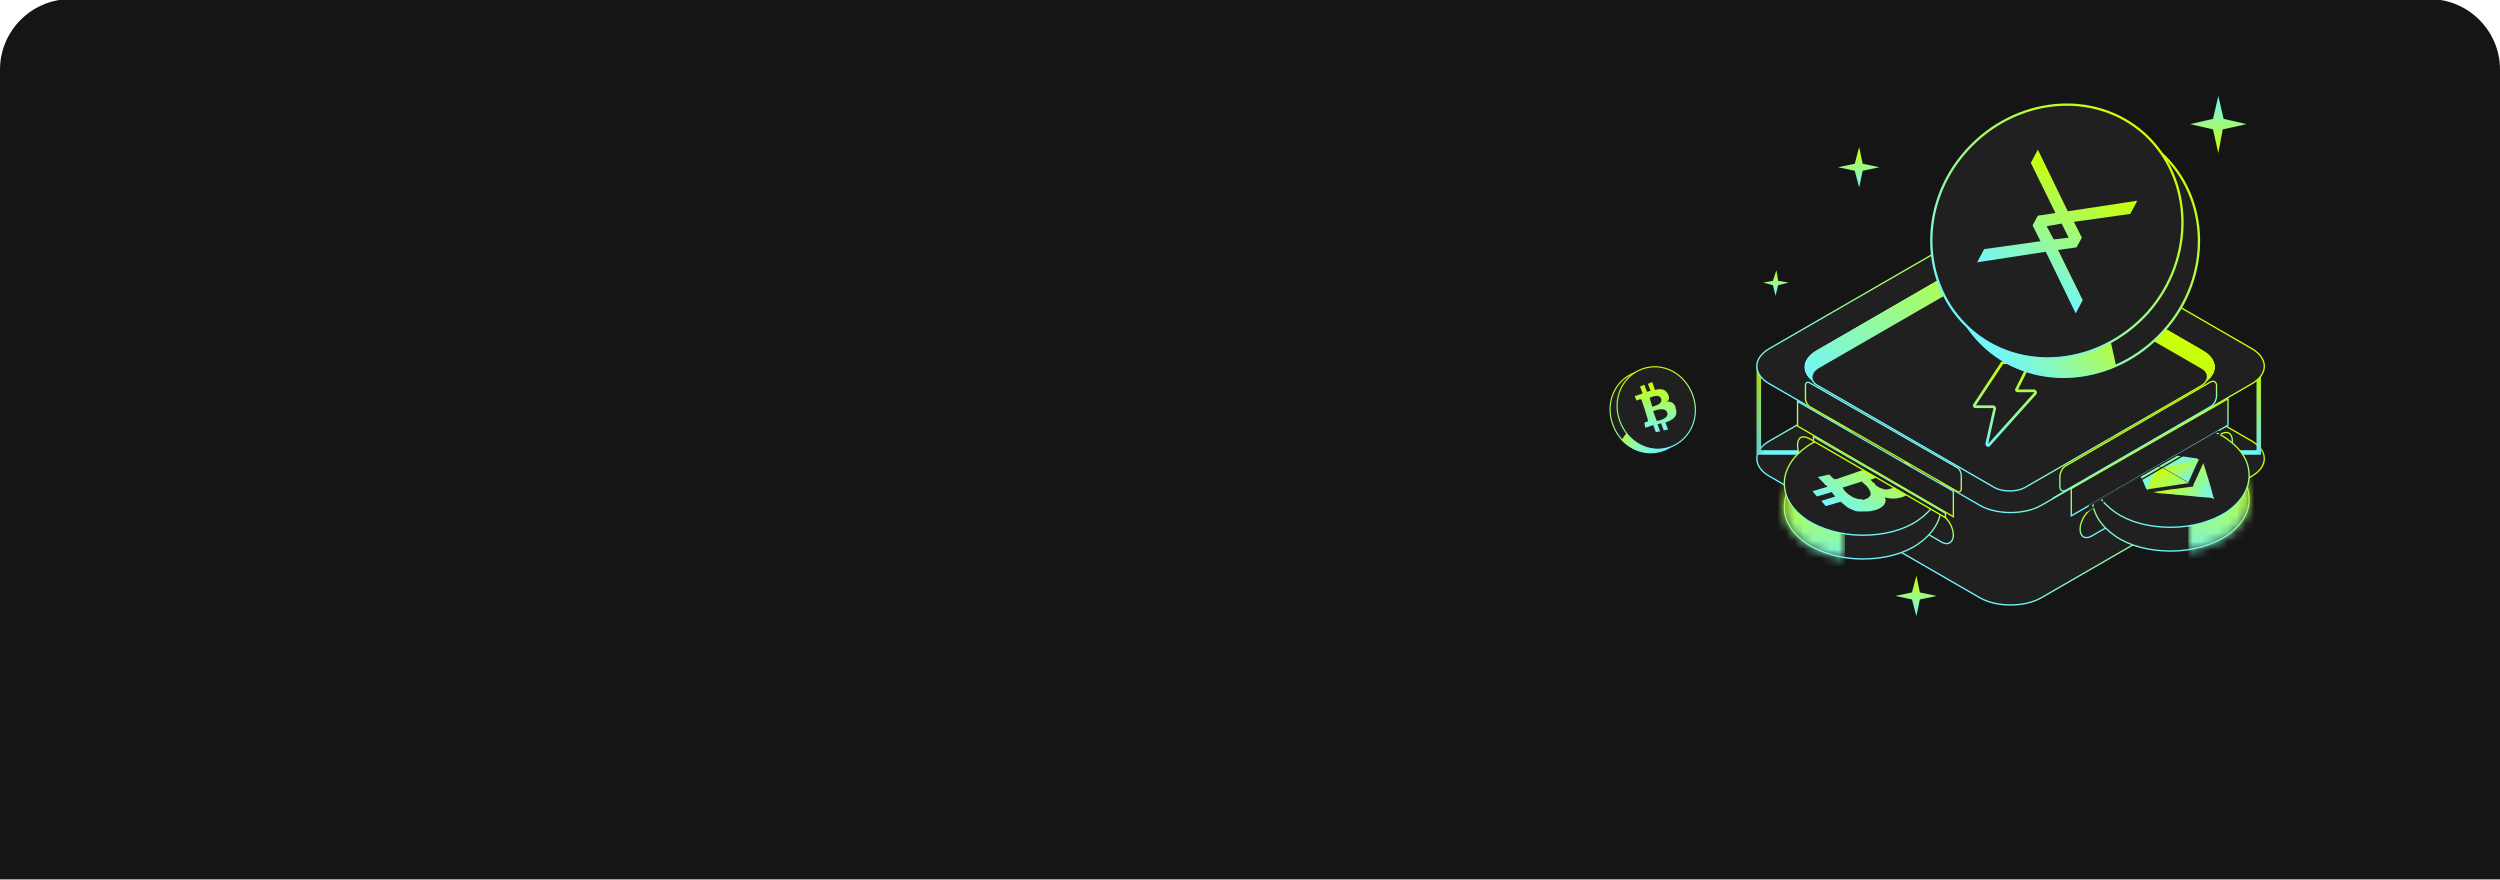 <?xml version="1.0" encoding="utf-8"?>
<!-- Generator: Adobe Illustrator 26.4.1, SVG Export Plug-In . SVG Version: 6.00 Build 0)  -->
<svg version="1.1" id="图层_1" xmlns="http://www.w3.org/2000/svg" xmlns:xlink="http://www.w3.org/1999/xlink" x="0px" y="0px"
	 viewBox="0 0 284 100" style="enable-background:new 0 0 284 100;" xml:space="preserve">
<style type="text/css">
	.st0{clip-path:url(#SVGID_00000068662720050558304730000011724505980482044333_);}
	.st1{fill:#151515;}
	.st2{opacity:0.8;}
	.st3{opacity:0.8;fill:#151515;}
	.st4{opacity:0.5;}
	.st5{opacity:0.5;fill:#151515;}
	.st6{fill:url(#SVGID_00000121281083254317721930000002414314412594962818_);}
	.st7{fill:url(#SVGID_00000143604070119438811140000016390206736082030991_);}
	.st8{fill:url(#SVGID_00000091703454589092018480000012862938467922128783_);}
	.st9{fill:url(#SVGID_00000088107391133259244520000013225399304527938204_);}
	.st10{fill:#202020;stroke:url(#SVGID_00000085226148016984709510000010184844044522286005_);stroke-width:0.154;}
	.st11{fill:none;stroke:url(#SVGID_00000158728668887921688800000014592054286148778143_);stroke-width:0.514;}
	.st12{fill:#FFFFFF;filter:url(#Adobe_OpacityMaskFilter);}
	.st13{mask:url(#path-89-inside-1_5979_39797_00000003093650298163000960000011145293376236792999_);fill:#202020;}
	.st14{fill:#FFFFFF;filter:url(#Adobe_OpacityMaskFilter_00000017481099356029761830000011972087030753840801_);}
	.st15{mask:url(#path-91-inside-2_5979_39797_00000001640081133517059600000003334045959363342527_);fill:#202020;}
	.st16{fill:#202020;stroke:url(#SVGID_00000165205705971476436880000001031133741449158822_);stroke-width:0.154;}
	.st17{fill:url(#SVGID_00000049911686688581414940000017916080349288735663_);}
	.st18{fill:none;stroke:#202020;stroke-width:0.154;}
	.st19{fill:#202020;stroke:url(#SVGID_00000035502551887977706910000012571431490212424582_);stroke-width:0.154;}
	.st20{fill:none;stroke:#202020;stroke-width:6.884150e-02;}
	.st21{fill:#FFFFFF;filter:url(#Adobe_OpacityMaskFilter_00000066485911601340528150000011890005472898753679_);}
	.st22{mask:url(#path-97-inside-3_5979_39797_00000131363913251616353360000009970454028730522537_);fill:#202020;}
	.st23{fill:#FFFFFF;filter:url(#Adobe_OpacityMaskFilter_00000015356039567487718590000012749247454450151824_);}
	.st24{mask:url(#path-99-inside-4_5979_39797_00000105408719409970821440000013530504467620004530_);fill:#202020;}
	.st25{fill:#202020;stroke:url(#SVGID_00000137133946439337802320000009223976440846493370_);stroke-width:0.309;}
	.st26{fill:none;stroke:#202020;stroke-width:0.514;}
	.st27{fill:#202020;stroke:url(#SVGID_00000149353457615666509480000005954780458909446803_);stroke-width:0.154;}
	.st28{fill:#202020;stroke:url(#SVGID_00000093892671719646895350000016763025956624154296_);stroke-width:0.154;}
	.st29{fill:#202020;stroke:url(#SVGID_00000039844347118251093780000007236067421072061111_);stroke-width:0.263;}
	.st30{fill-rule:evenodd;clip-rule:evenodd;fill:url(#SVGID_00000009584094835951385810000015670642950020400566_);}
	.st31{fill:#202020;stroke:url(#SVGID_00000051382348602744905520000005725364548400809130_);stroke-width:0.263;}
	.st32{fill-rule:evenodd;clip-rule:evenodd;fill:url(#SVGID_00000111170207491429192020000010503094010681707937_);}
	.st33{fill:#202020;stroke:url(#SVGID_00000102516121848816009890000006125213251496908932_);stroke-width:0.154;}
	
		.st34{fill:#FFFFFF;filter:url(#Adobe_OpacityMaskFilter_00000072959972059377337580000010882874219249007007_);stroke:#000000;stroke-width:0.154;}
	.st35{mask:url(#mask0_5979_39797_00000141417645357119513890000012011152735897693882_);}
	.st36{fill:url(#SVGID_00000137841584986732108990000012214630414844862135_);}
	.st37{fill:#202020;stroke:url(#SVGID_00000075126236367177280450000002201014286865032378_);stroke-width:0.154;}
	.st38{fill-rule:evenodd;clip-rule:evenodd;fill:url(#SVGID_00000053524233921517302500000005116046689003867544_);}
	.st39{fill:#202020;stroke:url(#SVGID_00000120533157470453418810000012250151538092178098_);stroke-width:0.154;}
	
		.st40{fill:#FFFFFF;filter:url(#Adobe_OpacityMaskFilter_00000005231398907993740220000006781233566277878145_);stroke:#FFFFFF;stroke-width:0.154;}
	.st41{mask:url(#mask1_5979_39797_00000099622937768649604520000016656768114055974074_);}
	.st42{fill:url(#SVGID_00000163790206943247378230000000391419080428482181_);}
	.st43{fill:#202020;stroke:url(#SVGID_00000181777841757158361720000018077365071805709197_);stroke-width:0.154;}
	.st44{fill:url(#SVGID_00000141414443396740032550000016809275619186057095_);}
	.st45{fill:url(#SVGID_00000085241698983324001330000012842492134443585940_);}
	.st46{fill:url(#SVGID_00000148624678548598278530000009815815030846611115_);}
	.st47{fill:url(#SVGID_00000046319740357741453750000006053622881961030544_);}
	.st48{fill:url(#SVGID_00000013150964904910122060000009717988191574510478_);}
	.st49{fill:#202020;stroke:url(#SVGID_00000145028749394251516690000014846349185309524384_);stroke-width:0.154;}
	.st50{fill:#202020;stroke:url(#SVGID_00000034793525103823971120000003559321366673576081_);stroke-width:0.154;}
	.st51{fill:#FFFFFF;filter:url(#Adobe_OpacityMaskFilter_00000078754226189899313880000013596412626495343791_);}
	.st52{mask:url(#path-126-inside-5_5979_39797_00000021808949379965790480000009091710969806987168_);fill:#202020;}
	.st53{fill:#202020;stroke:url(#SVGID_00000118372661443688232910000003259498267360975525_);stroke-width:0.154;}
	.st54{fill:#202020;stroke:url(#SVGID_00000026135210010461597600000008308448529231156920_);stroke-width:0.154;}
	.st55{fill:#202020;stroke:url(#SVGID_00000106866533554407235210000000554456015651443873_);stroke-width:0.154;}
	.st56{fill:none;stroke:url(#SVGID_00000070818260058930678860000011434286254645182127_);stroke-width:0.154;}
	.st57{fill:#202020;stroke:url(#SVGID_00000000204305866635922180000016519655362055142831_);stroke-width:0.131;}
	.st58{fill-rule:evenodd;clip-rule:evenodd;fill:url(#SVGID_00000060725623920092489400000002887593396279845306_);}
	.st59{fill:#202020;stroke:url(#SVGID_00000067925312048946268090000003656535685222655116_);stroke-width:0.131;}
	
		.st60{fill:url(#SVGID_00000070093082468939302850000015410708825585808573_);stroke:#202020;stroke-width:8.661980e-03;stroke-miterlimit:10;}
</style>
<g>
	<defs>
		<path id="SVGID_1_" d="M0,7.9c0-4.4,3.6-8,8-8h268c4.4,0,8,3.6,8,8v92H0V7.9z"/>
	</defs>
	<clipPath id="SVGID_00000176734379284567677020000005582588201865462458_">
		<use xlink:href="#SVGID_1_"  style="overflow:visible;"/>
	</clipPath>
	<g style="clip-path:url(#SVGID_00000176734379284567677020000005582588201865462458_);">
		<path class="st1" d="M0,7.9c0-4.4,3.6-8,8-8h268c4.4,0,8,3.6,8,8v92H0V7.9z"/>
		<path class="st1" d="M1,7.9"/>
		<path class="st1" d="M1,7.9"/>
		<path class="st1" d="M1,7.9"/>
		<path class="st1" d="M1,7.9"/>
		<path class="st1" d="M1,7.9"/>
		<path class="st1" d="M1,7.9"/>
		<path class="st1" d="M1,7.9"/>
		<path class="st1" d="M1,7.9"/>
		<path class="st1" d="M1,7.9"/>
		<path class="st1" d="M1,7.9"/>
		<path class="st1" d="M1,7.9"/>
		<path class="st1" d="M1,7.9"/>
		<path class="st1" d="M1,7.9"/>
		<path class="st1" d="M1,7.9"/>
		<path class="st1" d="M1,7.9"/>
		<path class="st1" d="M1,7.9"/>
		<g class="st2">
			<path class="st3" d="M1,7.9"/>
			<path class="st3" d="M1,7.9"/>
			<path class="st3" d="M1,7.9"/>
			<path class="st3" d="M1,7.9"/>
			<path class="st3" d="M1,7.9"/>
			<path class="st3" d="M1,7.9"/>
			<path class="st3" d="M1,7.9"/>
			<path class="st3" d="M1,7.9"/>
			<path class="st3" d="M1,7.9"/>
			<path class="st3" d="M1,7.9"/>
			<path class="st3" d="M1,7.9"/>
			<path class="st3" d="M1,7.9"/>
			<path class="st3" d="M1,7.9"/>
			<path class="st3" d="M1,7.9"/>
			<path class="st3" d="M1,7.9"/>
			<path class="st3" d="M1,7.9"/>
		</g>
		<g class="st2">
			<path class="st3" d="M1,7.9"/>
			<path class="st3" d="M1,7.9"/>
			<path class="st3" d="M1,7.9"/>
			<path class="st3" d="M1,7.9"/>
			<path class="st3" d="M1,7.9"/>
			<path class="st3" d="M1,7.9"/>
			<path class="st3" d="M1,7.9"/>
			<path class="st3" d="M1,7.9"/>
			<path class="st3" d="M1,7.9"/>
			<path class="st3" d="M1,7.9"/>
			<path class="st3" d="M1,7.9"/>
			<path class="st3" d="M1,7.9"/>
			<path class="st3" d="M1,7.9"/>
			<path class="st3" d="M1,7.9"/>
			<path class="st3" d="M1,7.9"/>
			<path class="st3" d="M1,7.9"/>
		</g>
		<g class="st4">
			<path class="st5" d="M1,7.9"/>
			<path class="st5" d="M1,7.9"/>
			<path class="st5" d="M1,7.9"/>
			<path class="st5" d="M1,7.9"/>
			<path class="st5" d="M1,7.9"/>
			<path class="st5" d="M1,7.9"/>
			<path class="st5" d="M1,7.9"/>
			<path class="st5" d="M1,7.9"/>
			<path class="st5" d="M1,7.9"/>
			<path class="st5" d="M1,7.9"/>
			<path class="st5" d="M1,7.9"/>
			<path class="st5" d="M1,7.9"/>
			<path class="st5" d="M1,7.9"/>
			<path class="st5" d="M1,7.9"/>
			<path class="st5" d="M1,7.9"/>
			<path class="st5" d="M1,7.9"/>
		</g>
		<g class="st2">
			<path class="st3" d="M1,7.9"/>
			<path class="st3" d="M1,7.9"/>
			<path class="st3" d="M1,7.9"/>
			<path class="st3" d="M1,7.9"/>
			<path class="st3" d="M1,7.9"/>
			<path class="st3" d="M1,7.9"/>
			<path class="st3" d="M1,7.9"/>
			<path class="st3" d="M1,7.9"/>
			<path class="st3" d="M1,7.9"/>
			<path class="st3" d="M1,7.9"/>
			<path class="st3" d="M1,7.9"/>
			<path class="st3" d="M1,7.9"/>
			<path class="st3" d="M1,7.9"/>
			<path class="st3" d="M1,7.9"/>
			<path class="st3" d="M1,7.9"/>
			<path class="st3" d="M1,7.9"/>
		</g>
		
			<linearGradient id="SVGID_00000056420747358112286940000018045948273477239706_" gradientUnits="userSpaceOnUse" x1="201.81" y1="77.044" x2="201.81" y2="74.191" gradientTransform="matrix(1 0 0 -1 0 107.706)">
			<stop  offset="0" style="stop-color:#CCFF00"/>
			<stop  offset="1" style="stop-color:#70F6FF"/>
		</linearGradient>
		<path style="fill:url(#SVGID_00000056420747358112286940000018045948273477239706_);" d="M201.8,30.7l0.2,1.2l1.2,0.2l-1.2,0.3
			l-0.3,1.2l-0.3-1.2l-1.1-0.3l1.1-0.2L201.8,30.7z"/>
		
			<linearGradient id="SVGID_00000040568285776966444640000004494615375507518890_" gradientUnits="userSpaceOnUse" x1="211.185" y1="90.99" x2="211.185" y2="86.359" gradientTransform="matrix(1 0 0 -1 0 107.706)">
			<stop  offset="0" style="stop-color:#CCFF00"/>
			<stop  offset="1" style="stop-color:#70F6FF"/>
		</linearGradient>
		<path style="fill:url(#SVGID_00000040568285776966444640000004494615375507518890_);" d="M211.2,16.7l0.4,1.9l1.9,0.4l-1.9,0.4
			l-0.4,1.9l-0.5-1.9l-1.9-0.4l1.9-0.4L211.2,16.7z"/>
		
			<linearGradient id="SVGID_00000022522515060111432540000003376843718602516913_" gradientUnits="userSpaceOnUse" x1="252.038" y1="90.329" x2="252.038" y2="96.792" gradientTransform="matrix(1 0 0 -1 0 107.706)">
			<stop  offset="0" style="stop-color:#CCFF00"/>
			<stop  offset="1" style="stop-color:#70F6FF"/>
		</linearGradient>
		<path style="fill:url(#SVGID_00000022522515060111432540000003376843718602516913_);" d="M252,17.4l0.5-2.7l2.7-0.6l-2.6-0.6
			l-0.6-2.6l-0.6,2.6l-2.6,0.6l2.6,0.6L252,17.4z"/>
		
			<linearGradient id="SVGID_00000178914372537348410960000004596005678296945580_" gradientUnits="userSpaceOnUse" x1="217.685" y1="42.318" x2="217.685" y2="37.687" gradientTransform="matrix(1 0 0 -1 0 107.706)">
			<stop  offset="0" style="stop-color:#CCFF00"/>
			<stop  offset="1" style="stop-color:#70F6FF"/>
		</linearGradient>
		<path style="fill:url(#SVGID_00000178914372537348410960000004596005678296945580_);" d="M217.7,65.4l0.4,1.9l1.9,0.4l-1.9,0.4
			l-0.4,1.9l-0.5-1.9l-1.9-0.4l1.9-0.4L217.7,65.4z"/>
		
			<linearGradient id="SVGID_00000101797935373323434160000014626998780471701665_" gradientUnits="userSpaceOnUse" x1="339.264" y1="290.296" x2="339.264" y2="254.498" gradientTransform="matrix(0.866 0.5 0.866 -0.5 -301.353 18.689)">
			<stop  offset="0" style="stop-color:#CCFF00"/>
			<stop  offset="1" style="stop-color:#70F6FF"/>
		</linearGradient>
		<path style="fill:#202020;stroke:url(#SVGID_00000101797935373323434160000014626998780471701665_);stroke-width:0.154;" d="
			M231.9,36.3l23.9,13.8c1.9,1.1,1.9,2.9,0,4l-23.9,13.8c-1.9,1.1-5.1,1.1-7,0L201,54.1c-1.9-1.1-1.9-2.9,0-4l23.9-13.8
			C226.8,35.2,229.9,35.2,231.9,36.3z"/>
		
			<linearGradient id="SVGID_00000023268309928097956120000000110661161736318139_" gradientUnits="userSpaceOnUse" x1="228.259" y1="66.076" x2="228.259" y2="56.056" gradientTransform="matrix(1 0 0 -1 0 107.706)">
			<stop  offset="0" style="stop-color:#CCFF00"/>
			<stop  offset="1" style="stop-color:#70F6FF"/>
		</linearGradient>
		<path style="fill:none;stroke:url(#SVGID_00000023268309928097956120000000110661161736318139_);stroke-width:0.514;" d="
			M199.8,51.4l0-9.5h56.8l0,9.5H199.8z"/>
		<defs>
			<filter id="Adobe_OpacityMaskFilter" filterUnits="userSpaceOnUse" x="199.2" y="40.6" width="1.3" height="11.6">
				<feColorMatrix  type="matrix" values="1 0 0 0 0  0 1 0 0 0  0 0 1 0 0  0 0 0 1 0"/>
			</filter>
		</defs>
		
			<mask maskUnits="userSpaceOnUse" x="199.2" y="40.6" width="1.3" height="11.6" id="path-89-inside-1_5979_39797_00000003093650298163000960000011145293376236792999_">
			<path class="st12" d="M199.7,41.1h0.2v10.6h-0.2V41.1z"/>
		</mask>
		<path class="st13" d="M199.7,41.1v-0.5h-0.5v0.5H199.7z M199.9,41.1h0.5v-0.5h-0.5V41.1z M199.9,51.7v0.5h0.5v-0.5H199.9z
			 M199.7,51.7h-0.5v0.5h0.5V51.7z M199.7,41.6h0.2v-1h-0.2V41.6z M199.4,41.1v10.6h1V41.1H199.4z M199.9,51.2h-0.2v1h0.2V51.2z
			 M200.2,51.7V41.1h-1v10.6H200.2z"/>
		<defs>
			
				<filter id="Adobe_OpacityMaskFilter_00000127020310636782740460000012080096422392876187_" filterUnits="userSpaceOnUse" x="256.4" y="41.1" width="1.2" height="11.4">
				<feColorMatrix  type="matrix" values="1 0 0 0 0  0 1 0 0 0  0 0 1 0 0  0 0 0 1 0"/>
			</filter>
		</defs>
		
			<mask maskUnits="userSpaceOnUse" x="256.4" y="41.1" width="1.2" height="11.4" id="path-91-inside-2_5979_39797_00000001640081133517059600000003334045959363342527_">
			<path style="fill:#FFFFFF;filter:url(#Adobe_OpacityMaskFilter_00000127020310636782740460000012080096422392876187_);" d="
				M256.9,41.6h0.1V52h-0.1V41.6z"/>
		</mask>
		<path class="st15" d="M256.9,41.6v-0.5h-0.5v0.5H256.9z M257.1,41.6h0.5v-0.5h-0.5V41.6z M257.1,52v0.5h0.5V52H257.1z M256.9,52
			h-0.5v0.5h0.5V52z M256.9,42.1h0.1v-1h-0.1V42.1z M256.5,41.6V52h1V41.6H256.5z M257.1,51.4h-0.1v1h0.1V51.4z M257.4,52V41.6h-1
			V52H257.4z"/>
		
			<linearGradient id="SVGID_00000013882298940157858380000001861835764756978313_" gradientUnits="userSpaceOnUse" x1="339.264" y1="290.296" x2="339.264" y2="254.498" gradientTransform="matrix(0.866 0.5 0.866 -0.5 -301.353 8.134)">
			<stop  offset="0" style="stop-color:#CCFF00"/>
			<stop  offset="1" style="stop-color:#70F6FF"/>
		</linearGradient>
		<path style="fill:#202020;stroke:url(#SVGID_00000013882298940157858380000001861835764756978313_);stroke-width:0.154;" d="
			M231.9,25.8l23.9,13.8c1.9,1.1,1.9,2.9,0,4l-23.9,13.8c-1.9,1.1-5.1,1.1-7,0L201,43.6c-1.9-1.1-1.9-2.9,0-4l23.9-13.8
			C226.8,24.7,229.9,24.7,231.9,25.8z"/>
		
			<linearGradient id="SVGID_00000177455733021853253680000004519922841719282100_" gradientUnits="userSpaceOnUse" x1="336.156" y1="290.296" x2="336.156" y2="260.715" gradientTransform="matrix(0.866 0.5 0.866 -0.5 -301.384 11.345)">
			<stop  offset="0" style="stop-color:#CCFF00"/>
			<stop  offset="1" style="stop-color:#70F6FF"/>
		</linearGradient>
		<path style="fill:url(#SVGID_00000177455733021853253680000004519922841719282100_);" d="M231.8,29l18.5,10.7c1.9,1.1,1.9,2.9,0,4
			l-18.5,10.7c-1.9,1.1-5.1,1.1-7,0l-18.5-10.7c-1.9-1.1-1.9-2.9,0-4L224.8,29C226.8,27.9,229.9,27.9,231.8,29z"/>
		<path class="st18" d="M231.8,29l18.5,10.7c1.9,1.1,1.9,2.9,0,4l-18.5,10.7c-1.9,1.1-5.1,1.1-7,0l-18.5-10.7c-1.9-1.1-1.9-2.9,0-4
			L224.8,29C226.8,27.9,229.9,27.9,231.8,29z"/>
		<path class="st18" d="M231.8,29l18.5,10.7c1.9,1.1,1.9,2.9,0,4l-18.5,10.7c-1.9,1.1-5.1,1.1-7,0l-18.5-10.7c-1.9-1.1-1.9-2.9,0-4
			L224.8,29C226.8,27.9,229.9,27.9,231.8,29z"/>
		<path class="st18" d="M231.8,29l18.5,10.7c1.9,1.1,1.9,2.9,0,4l-18.5,10.7c-1.9,1.1-5.1,1.1-7,0l-18.5-10.7c-1.9-1.1-1.9-2.9,0-4
			L224.8,29C226.8,27.9,229.9,27.9,231.8,29z"/>
		
			<linearGradient id="SVGID_00000156560253607106954310000007747595868456519864_" gradientUnits="userSpaceOnUse" x1="335.033" y1="290.296" x2="335.033" y2="262.962" gradientTransform="matrix(0.866 0.5 0.866 -0.5 -301.384 13.591)">
			<stop  offset="0" style="stop-color:#CCFF00"/>
			<stop  offset="1" style="stop-color:#70F6FF"/>
		</linearGradient>
		<path style="fill:#202020;stroke:url(#SVGID_00000156560253607106954310000007747595868456519864_);stroke-width:0.154;" d="
			M230,30.2l20.1,11.6c0.9,0.5,0.9,1.4,0,2L230,55.4c-0.9,0.5-2.5,0.5-3.4,0l-20.1-11.6c-0.9-0.5-0.9-1.4,0-2l20.1-11.6
			C227.6,29.6,229.1,29.6,230,30.2z"/>
		<rect x="228" y="29.7" class="st20" width="0.1" height="13.2"/>
		<defs>
			
				<filter id="Adobe_OpacityMaskFilter_00000054233573873633192630000001966934563555177861_" filterUnits="userSpaceOnUse" x="227.2" y="42.1" width="13" height="8.3">
				<feColorMatrix  type="matrix" values="1 0 0 0 0  0 1 0 0 0  0 0 1 0 0  0 0 0 1 0"/>
			</filter>
		</defs>
		
			<mask maskUnits="userSpaceOnUse" x="227.2" y="42.1" width="13" height="8.3" id="path-97-inside-3_5979_39797_00000131363913251616353360000009970454028730522537_">
			<path style="fill:#FFFFFF;filter:url(#Adobe_OpacityMaskFilter_00000054233573873633192630000001966934563555177861_);" d="
				M228,42.9l0.1-0.1l12,7.1l-0.3,0L228,42.9z"/>
		</mask>
		<path class="st22" d="M228,42.9l-0.4-0.3l-0.3,0.4l0.4,0.3L228,42.9z M228,42.8l0.3-0.4l-0.4-0.3l-0.3,0.4L228,42.8z M240,49.8
			l-0.1,0.5l0.3-1L240,49.8z M239.7,49.8l-0.3,0.4l0.1,0.1l0.1,0L239.7,49.8z M228.4,43.1l0.1-0.1l-0.9-0.5l-0.1,0.1L228.4,43.1z
			 M227.8,43.2l12,7.1l0.5-0.9l-12-7.1L227.8,43.2z M240,49.3l-0.3,0l-0.1,1l0.3,0L240,49.3z M240,49.3l-11.8-6.9l-0.5,0.9l11.8,6.9
			L240,49.3z"/>
		<defs>
			
				<filter id="Adobe_OpacityMaskFilter_00000183962859980266689010000000592166741492642466_" filterUnits="userSpaceOnUse" x="214.7" y="42.2" width="14.1" height="8">
				<feColorMatrix  type="matrix" values="1 0 0 0 0  0 1 0 0 0  0 0 1 0 0  0 0 0 1 0"/>
			</filter>
		</defs>
		
			<mask maskUnits="userSpaceOnUse" x="214.7" y="42.2" width="14.1" height="8" id="path-99-inside-4_5979_39797_00000105408719409970821440000013530504467620004530_">
			<path style="fill:#FFFFFF;filter:url(#Adobe_OpacityMaskFilter_00000183962859980266689010000000592166741492642466_);" d="
				M228.1,43l-0.1-0.1l-11.4,6.8h0.1L228.1,43z"/>
		</mask>
		<path class="st24" d="M228.1,43l0.4-0.3l0.3,0.4l-0.4,0.3L228.1,43z M228,42.9l-0.3-0.4l0.4-0.3l0.3,0.4L228,42.9z M216.6,49.7
			v0.5h-1.9l1.6-1L216.6,49.7z M216.7,49.7l0.3,0.4l-0.1,0.1h-0.1V49.7z M227.7,43.3l-0.1-0.1l0.9-0.5l0.1,0.1L227.7,43.3z
			 M228.3,43.3l-11.4,6.8l-0.5-0.9l11.4-6.8L228.3,43.3z M216.6,49.1h0.1v1h-0.1V49.1z M216.5,49.2l11.4-6.7l0.5,0.9L217,50.1
			L216.5,49.2z"/>
		
			<linearGradient id="SVGID_00000166671618331799432510000011146111265622052263_" gradientUnits="userSpaceOnUse" x1="227.688" y1="66.497" x2="227.688" y2="56.722" gradientTransform="matrix(1 0 0 -1 0 107.706)">
			<stop  offset="0" style="stop-color:#CCFF00"/>
			<stop  offset="1" style="stop-color:#70F6FF"/>
		</linearGradient>
		<path style="fill:#202020;stroke:url(#SVGID_00000166671618331799432510000011146111265622052263_);stroke-width:0.309;" d="
			M230.2,41.2h-2.7c-0.1,0-0.1,0-0.1,0.1l-3.1,4.7c-0.1,0.1,0,0.2,0.1,0.2h2c0.1,0,0.2,0.1,0.2,0.2l-0.9,4c0,0.2,0.2,0.3,0.3,0.1
			l5.2-5.8c0.1-0.1,0-0.3-0.1-0.3h-1.9c-0.1,0-0.2-0.1-0.1-0.2l1.4-2.8C230.4,41.3,230.4,41.2,230.2,41.2z"/>
		<path class="st26" d="M206.1,49.8l14.5,8.3c0.7,0.4,1.3,1.4,1.3,2.2l0,0c0,0.8-0.6,1.2-1.3,0.7l-14.5-8.3
			c-0.7-0.4-1.3-1.4-1.3-2.2l0,0C204.8,49.7,205.3,49.3,206.1,49.8z"/>
		
			<linearGradient id="SVGID_00000039105841012072508560000013916793799609287839_" gradientUnits="userSpaceOnUse" x1="60.209" y1="290.296" x2="60.209" y2="287.083" gradientTransform="matrix(0.866 0.5 0 -1 160.897 314.231)">
			<stop  offset="0" style="stop-color:#CCFF00"/>
			<stop  offset="1" style="stop-color:#70F6FF"/>
		</linearGradient>
		<path style="fill:#202020;stroke:url(#SVGID_00000039105841012072508560000013916793799609287839_);stroke-width:0.154;" d="
			M205.5,49.8l15.1,8.7c0.7,0.4,1.3,1.4,1.3,2.3l0,0c0,0.8-0.6,1.2-1.3,0.8l-15.1-8.7c-0.7-0.4-1.3-1.4-1.3-2.3l0,0
			C204.2,49.7,204.7,49.4,205.5,49.8z"/>
		<path class="st26" d="M237.2,57.8l15-8.7c0.7-0.4,1.2-0.1,1.2,0.7l0,0c0,0.8-0.5,1.7-1.2,2.1l-15,8.7c-0.7,0.4-1.2,0.1-1.2-0.7
			l0,0C236,59.1,236.5,58.2,237.2,57.8z"/>
		
			<linearGradient id="SVGID_00000042700740134770991120000003922672127089889417_" gradientUnits="userSpaceOnUse" x1="59.972" y1="-74.59" x2="59.972" y2="-77.802" gradientTransform="matrix(0.866 -0.5 0 -1 193.022 8.935)">
			<stop  offset="0" style="stop-color:#CCFF00"/>
			<stop  offset="1" style="stop-color:#70F6FF"/>
		</linearGradient>
		<path style="fill:#202020;stroke:url(#SVGID_00000042700740134770991120000003922672127089889417_);stroke-width:0.154;" d="
			M237.6,57.8l14.7-8.5c0.7-0.4,1.3-0.1,1.3,0.8l0,0c0,0.8-0.6,1.9-1.3,2.3l-14.7,8.5c-0.7,0.4-1.3,0.1-1.3-0.8l0,0
			C236.3,59.3,236.9,58.2,237.6,57.8z"/>
		
			<linearGradient id="SVGID_00000183936146860498172100000003963517245971837327_" gradientUnits="userSpaceOnUse" x1="245.503" y1="90.471" x2="225.526" y2="68.086" gradientTransform="matrix(1 0 0 -1 0 107.706)">
			<stop  offset="0" style="stop-color:#CCFF00"/>
			<stop  offset="1" style="stop-color:#70F6FF"/>
		</linearGradient>
		<path style="fill:#202020;stroke:url(#SVGID_00000183936146860498172100000003963517245971837327_);stroke-width:0.263;" d="
			M245.8,37.6c-5.5,6.1-14.5,7-20.2,1.9c-5.7-5.1-5.9-14.2-0.4-20.3c5.5-6.1,14.5-7,20.2-1.9S251.3,31.5,245.8,37.6z"/>
		
			<linearGradient id="SVGID_00000095304116743808608710000015460646063990790071_" gradientUnits="userSpaceOnUse" x1="237.957" y1="75.047" x2="229.03" y2="65.044" gradientTransform="matrix(1 0 0 -1 0 107.706)">
			<stop  offset="0" style="stop-color:#CCFF00"/>
			<stop  offset="1" style="stop-color:#70F6FF"/>
		</linearGradient>
		<path style="fill-rule:evenodd;clip-rule:evenodd;fill:url(#SVGID_00000095304116743808608710000015460646063990790071_);" d="
			M224,37.9l-0.2-1l14.7-3.8l1.9,8.5c-5,2.2-10.8,1.5-14.9-2.1C225,39,224.4,38.5,224,37.9z"/>
		
			<linearGradient id="SVGID_00000151541962814271759160000009606928409535088790_" gradientUnits="userSpaceOnUse" x1="243.637" y1="92.564" x2="223.659" y2="70.18" gradientTransform="matrix(1 0 0 -1 0 107.706)">
			<stop  offset="0" style="stop-color:#CCFF00"/>
			<stop  offset="1" style="stop-color:#70F6FF"/>
		</linearGradient>
		<path style="fill:#202020;stroke:url(#SVGID_00000151541962814271759160000009606928409535088790_);stroke-width:0.263;" d="
			M244,35.5c-5.5,6.1-14.5,7-20.2,1.9c-5.7-5.1-5.9-14.2-0.4-20.3c5.5-6.1,14.5-7,20.2-1.9C249.2,20.3,249.4,29.4,244,35.5z"/>
		
			<linearGradient id="SVGID_00000144304020999586215490000013802675768747934601_" gradientUnits="userSpaceOnUse" x1="237.017" y1="87.806" x2="230.323" y2="74.937" gradientTransform="matrix(1 0 0 -1 0 107.706)">
			<stop  offset="0" style="stop-color:#CCFF00"/>
			<stop  offset="1" style="stop-color:#70F6FF"/>
		</linearGradient>
		<path style="fill-rule:evenodd;clip-rule:evenodd;fill:url(#SVGID_00000144304020999586215490000013802675768747934601_);" d="
			M234.9,24l-3.4-7l-0.8,1.5l2.8,5.7l-2,0.3l-0.6,1.1l0.9,1.8l-6.4,0.9l-0.8,1.5l7.8-1.2l3.4,7l0.8-1.5l-2.8-5.7l2.1-0.3l0.6-1.1
			l-0.9-1.8l6.4-0.9l0.8-1.5L234.9,24z M234.2,25.4l0.8,1.6l-1.7,0.2l-0.8-1.5L234.2,25.4z"/>
		
			<linearGradient id="SVGID_00000167357773879093865810000009549480174644342409_" gradientUnits="userSpaceOnUse" x1="211.662" y1="56.04" x2="211.662" y2="44.108" gradientTransform="matrix(1 0 0 -1 0 107.706)">
			<stop  offset="0" style="stop-color:#CCFF00"/>
			<stop  offset="1" style="stop-color:#70F6FF"/>
		</linearGradient>
		<path style="fill:#202020;stroke:url(#SVGID_00000167357773879093865810000009549480174644342409_);stroke-width:0.154;" d="
			M220.5,57.6c0,1.6-1,3.1-2.6,4.2c-1.6,1.1-3.8,1.7-6.3,1.7c-2.5,0-4.7-0.7-6.3-1.7c-1.6-1.1-2.6-2.5-2.6-4.2s1-3.1,2.6-4.2
			c1.6-1.1,3.8-1.7,6.3-1.7c2.5,0,4.7,0.7,6.3,1.7C219.6,54.5,220.5,56,220.5,57.6z"/>
		<defs>
			
				<filter id="Adobe_OpacityMaskFilter_00000132798981222038765020000014652147004552024454_" filterUnits="userSpaceOnUse" x="200.4" y="54.9" width="9.2" height="9.6">
				<feColorMatrix  type="matrix" values="1 0 0 0 0  0 1 0 0 0  0 0 1 0 0  0 0 0 1 0"/>
			</filter>
		</defs>
		
			<mask maskUnits="userSpaceOnUse" x="200.4" y="54.9" width="9.2" height="9.6" id="mask0_5979_39797_00000141417645357119513890000012011152735897693882_">
			
				<path style="fill:#FFFFFF;filter:url(#Adobe_OpacityMaskFilter_00000132798981222038765020000014652147004552024454_);stroke:#000000;stroke-width:0.154;" d="
				M220.5,57.6c0,1.6-1,3.1-2.6,4.2c-1.6,1.1-3.8,1.7-6.3,1.7c-2.5,0-4.7-0.7-6.3-1.7c-1.6-1.1-2.6-2.5-2.6-4.2s1-3.1,2.6-4.2
				c1.6-1.1,3.8-1.7,6.3-1.7c2.5,0,4.7,0.7,6.3,1.7C219.6,54.5,220.5,56,220.5,57.6z"/>
		</mask>
		<g class="st35">
			
				<linearGradient id="SVGID_00000035525225081360799610000003230756857090229413_" gradientUnits="userSpaceOnUse" x1="205.007" y1="52.83" x2="205.007" y2="43.192" gradientTransform="matrix(1 0 0 -1 0 107.706)">
				<stop  offset="0" style="stop-color:#CCFF00"/>
				<stop  offset="1" style="stop-color:#70F6FF"/>
			</linearGradient>
			
				<rect x="200.4" y="54.9" style="fill:url(#SVGID_00000035525225081360799610000003230756857090229413_);" width="9.2" height="9.6"/>
		</g>
		
			<linearGradient id="SVGID_00000104702017300343716740000005935994816563864196_" gradientUnits="userSpaceOnUse" x1="211.662" y1="58.794" x2="211.662" y2="46.862" gradientTransform="matrix(1 0 0 -1 0 107.706)">
			<stop  offset="0" style="stop-color:#CCFF00"/>
			<stop  offset="1" style="stop-color:#70F6FF"/>
		</linearGradient>
		<path style="fill:#202020;stroke:url(#SVGID_00000104702017300343716740000005935994816563864196_);stroke-width:0.154;" d="
			M220.5,54.9c0,1.6-1,3.1-2.6,4.2c-1.6,1.1-3.8,1.7-6.3,1.7c-2.5,0-4.7-0.7-6.3-1.7c-1.6-1.1-2.6-2.5-2.6-4.2c0-1.6,1-3.1,2.6-4.2
			c1.6-1.1,3.8-1.7,6.3-1.7c2.5,0,4.7,0.7,6.3,1.7C219.6,51.8,220.5,53.3,220.5,54.9z"/>
		
			<linearGradient id="SVGID_00000121979532099113308550000015773068513356965309_" gradientUnits="userSpaceOnUse" x1="214.187" y1="56.843" x2="209.637" y2="48.962" gradientTransform="matrix(1 0 0 -1 0 107.706)">
			<stop  offset="0" style="stop-color:#CCFF00"/>
			<stop  offset="1" style="stop-color:#70F6FF"/>
		</linearGradient>
		<path style="fill-rule:evenodd;clip-rule:evenodd;fill:url(#SVGID_00000121979532099113308550000015773068513356965309_);" d="
			M216.3,56.4c-0.8,0.3-1.5,0.3-2.2,0.1c0.2,0.3,0.1,0.6-0.1,0.9c-0.2,0.2-0.6,0.5-1.2,0.6c-0.3,0.1-0.6,0.1-0.9,0.1
			c-0.3,0-0.6,0-0.8,0c-0.2,0-0.5-0.1-0.7-0.2c-0.2-0.1-0.5-0.2-0.7-0.4c-0.2-0.2-0.4-0.3-0.6-0.5l-1.7,0.5l-0.5-0.6l1.6-0.5
			c-0.2-0.2-0.3-0.3-0.4-0.5l-1.7,0.5l-0.5-0.6l1.7-0.5c-0.1-0.1-0.1-0.1-0.2-0.2c-0.1-0.1-0.2-0.1-0.2-0.2l-0.7-0.7l1.3-0.3
			l0.4,0.4c0.1,0.1,0.3,0.2,0.5,0.1l2.6-0.9l0.1,0.1c0,0,0,0-0.1-0.1l1.9-0.6c0.3-0.1,0.3-0.3,0.1-0.5l-0.4-0.4l1.1-0.3l0.7,0.8
			c0.1,0.2,0.3,0.3,0.3,0.4l1.7-0.5l0.5,0.6l-1.6,0.5c0.2,0.2,0.3,0.3,0.4,0.4l1.6-0.5l0.5,0.6l-1.7,0.5c0.2,0.2,0.3,0.4,0.3,0.6
			c0.1,0.2,0.1,0.3,0.1,0.5c0,0.2-0.1,0.3-0.2,0.5C216.7,56.2,216.5,56.3,216.3,56.4L216.3,56.4L216.3,56.4z M211.9,56.7
			c0.2-0.1,0.3-0.1,0.4-0.2c0.1-0.1,0.1-0.2,0.2-0.2c0-0.1,0-0.2,0-0.3c0-0.1-0.1-0.2-0.1-0.3c-0.1-0.1-0.1-0.2-0.2-0.3
			c-0.1-0.2-0.3-0.3-0.5-0.5l-0.2-0.2l-2.2,0.7c0,0,0.1,0.1,0.1,0.1c0,0.1,0.1,0.1,0.1,0.2c0.1,0.1,0.3,0.3,0.4,0.4
			c0.1,0.1,0.2,0.1,0.3,0.2c0.1,0.1,0.2,0.1,0.3,0.2c0.1,0,0.2,0.1,0.3,0.1c0.1,0,0.2,0.1,0.3,0.1c0.1,0,0.2,0,0.3,0
			C211.6,56.8,211.8,56.8,211.9,56.7L211.9,56.7L211.9,56.7z M215.2,55.3c-0.1,0.1-0.2,0.1-0.3,0.2l-0.1,0c-0.1,0-0.2,0.1-0.4,0.1
			c-0.1,0-0.3,0-0.3,0c-0.1,0-0.2-0.1-0.3-0.1c-0.1,0-0.2-0.1-0.3-0.1c-0.1-0.1-0.2-0.1-0.3-0.2c-0.1-0.1-0.2-0.1-0.2-0.2
			c0-0.1-0.1-0.1-0.2-0.2c-0.1,0-0.1-0.1-0.2-0.2c0,0-0.1-0.1-0.1-0.1l2-0.7c0,0,0.1,0.1,0.2,0.1c0.1,0.1,0.1,0.1,0.2,0.2
			c0.1,0.1,0.1,0.1,0.2,0.2c0.1,0.1,0.1,0.2,0.2,0.2c0,0.1,0.1,0.1,0.1,0.2c0,0.1,0,0.2,0,0.2C215.3,55.2,215.2,55.2,215.2,55.3z"/>
		
			<linearGradient id="SVGID_00000134954959523219466700000014158227452254748575_" gradientUnits="userSpaceOnUse" x1="246.543" y1="56.962" x2="246.543" y2="45.03" gradientTransform="matrix(1 0 0 -1 0 107.706)">
			<stop  offset="0" style="stop-color:#CCFF00"/>
			<stop  offset="1" style="stop-color:#70F6FF"/>
		</linearGradient>
		<path style="fill:#202020;stroke:url(#SVGID_00000134954959523219466700000014158227452254748575_);stroke-width:0.154;" d="
			M237.7,56.7c0,1.6,1,3.1,2.6,4.2c1.6,1.1,3.8,1.7,6.3,1.7c2.5,0,4.7-0.7,6.3-1.7c1.6-1.1,2.6-2.5,2.6-4.2s-1-3.1-2.6-4.2
			c-1.6-1.1-3.8-1.7-6.3-1.7c-2.5,0-4.7,0.7-6.3,1.7C238.7,53.6,237.7,55.1,237.7,56.7z"/>
		<defs>
			
				<filter id="Adobe_OpacityMaskFilter_00000090264737511747437850000016816085279749320872_" filterUnits="userSpaceOnUse" x="248.6" y="54" width="9.2" height="9.6">
				<feColorMatrix  type="matrix" values="1 0 0 0 0  0 1 0 0 0  0 0 1 0 0  0 0 0 1 0"/>
			</filter>
		</defs>
		
			<mask maskUnits="userSpaceOnUse" x="248.6" y="54" width="9.2" height="9.6" id="mask1_5979_39797_00000099622937768649604520000016656768114055974074_">
			
				<path style="fill:#FFFFFF;filter:url(#Adobe_OpacityMaskFilter_00000090264737511747437850000016816085279749320872_);stroke:#FFFFFF;stroke-width:0.154;" d="
				M237.7,56.7c0,1.6,1,3.1,2.6,4.2c1.6,1.1,3.8,1.7,6.3,1.7c2.5,0,4.7-0.7,6.3-1.7c1.6-1.1,2.6-2.5,2.6-4.2s-1-3.1-2.6-4.2
				c-1.6-1.1-3.8-1.7-6.3-1.7c-2.5,0-4.7,0.7-6.3,1.7C238.7,53.6,237.7,55.1,237.7,56.7z"/>
		</mask>
		<g class="st41">
			
				<linearGradient id="SVGID_00000123407039996314214470000001766460397279778237_" gradientUnits="userSpaceOnUse" x1="-626.411" y1="107.853" x2="-626.411" y2="98.215" gradientTransform="matrix(-1 0 0 -1 -373.213 161.808)">
				<stop  offset="0" style="stop-color:#CCFF00"/>
				<stop  offset="1" style="stop-color:#70F6FF"/>
			</linearGradient>
			
				<rect x="248.6" y="54" style="fill:url(#SVGID_00000123407039996314214470000001766460397279778237_);" width="9.2" height="9.6"/>
		</g>
		
			<linearGradient id="SVGID_00000112620183783362289360000016762018622136412560_" gradientUnits="userSpaceOnUse" x1="246.543" y1="59.716" x2="246.543" y2="47.784" gradientTransform="matrix(1 0 0 -1 0 107.706)">
			<stop  offset="0" style="stop-color:#CCFF00"/>
			<stop  offset="1" style="stop-color:#70F6FF"/>
		</linearGradient>
		<path style="fill:#202020;stroke:url(#SVGID_00000112620183783362289360000016762018622136412560_);stroke-width:0.154;" d="
			M237.7,54c0,1.6,1,3.1,2.6,4.2c1.6,1.1,3.8,1.7,6.3,1.7c2.5,0,4.7-0.7,6.3-1.7c1.6-1.1,2.6-2.5,2.6-4.2s-1-3.1-2.6-4.2
			c-1.6-1.1-3.8-1.7-6.3-1.7c-2.5,0-4.7,0.7-6.3,1.7C238.7,50.9,237.7,52.3,237.7,54z"/>
		
			<linearGradient id="SVGID_00000020367591803057574660000003564591533054790794_" gradientUnits="userSpaceOnUse" x1="242.57" y1="57.014" x2="245.033" y2="52.749" gradientTransform="matrix(1 0 0 -1 0 107.706)">
			<stop  offset="0" style="stop-color:#CCFF00"/>
			<stop  offset="1" style="stop-color:#70F6FF"/>
		</linearGradient>
		<path style="fill:url(#SVGID_00000020367591803057574660000003564591533054790794_);" d="M241.9,51.1l3.6,2.1c0,0,0,0,0,0
			c-0.1,0.1-0.1,0.2-0.2,0.3c-0.1,0.1-0.2,0.2-0.2,0.4l-0.3,0.4l-0.2,0.3l-0.3,0.4c-0.1,0.1-0.2,0.2-0.2,0.4
			c-0.1,0.1-0.1,0.2-0.2,0.3c0,0,0,0,0,0l0,0c0-0.1,0-0.1-0.1-0.2c-0.2-0.4-0.3-0.8-0.5-1.1c-0.2-0.4-0.4-0.8-0.5-1.2
			c-0.2-0.4-0.3-0.8-0.5-1.1C242.1,51.6,242,51.4,241.9,51.1C241.9,51.1,241.9,51.1,241.9,51.1C241.9,51.1,241.9,51.1,241.9,51.1
			L241.9,51.1z"/>
		
			<linearGradient id="SVGID_00000074406241814247464730000009709078780919686577_" gradientUnits="userSpaceOnUse" x1="247.3" y1="55.618" x2="248.851" y2="52.933" gradientTransform="matrix(1 0 0 -1 0 107.706)">
			<stop  offset="0" style="stop-color:#CCFF00"/>
			<stop  offset="1" style="stop-color:#70F6FF"/>
		</linearGradient>
		<path style="fill:url(#SVGID_00000074406241814247464730000009709078780919686577_);" d="M249.8,52.2c-0.1,0.2-0.2,0.4-0.3,0.6
			c-0.3,0.7-0.6,1.3-0.9,2c0,0,0,0,0,0c0,0,0,0,0,0l-3.1-1.8c0,0,0,0,0,0c0.1,0,0.2,0,0.3-0.1c0.3-0.1,0.5-0.1,0.8-0.2
			c0.2-0.1,0.5-0.1,0.7-0.2c0.2-0.1,0.5-0.1,0.7-0.1c0.2,0,0.4-0.1,0.6-0.1c0.2,0,0.4-0.2,0.6-0.2c0.2,0,0.3,0,0.3,0
			S249.8,52.2,249.8,52.2z"/>
		
			<linearGradient id="SVGID_00000000206750364159157600000000255402639846514077_" gradientUnits="userSpaceOnUse" x1="246.998" y1="53.22" x2="249.083" y2="49.608" gradientTransform="matrix(1 0 0 -1 0 107.706)">
			<stop  offset="0" style="stop-color:#CCFF00"/>
			<stop  offset="1" style="stop-color:#70F6FF"/>
		</linearGradient>
		<path style="fill:url(#SVGID_00000000206750364159157600000000255402639846514077_);" d="M251.6,56.6
			C251.6,56.6,251.6,56.7,251.6,56.6C251.6,56.7,251.6,56.7,251.6,56.6c-0.8-0.1-1.5-0.1-2.2-0.2l-2.2-0.2c-0.7-0.1-1.4-0.1-2.1-0.2
			l-0.5-0.1c0,0,0,0,0,0c0,0,0,0,0,0c0.7-0.1,1.3-0.2,2-0.3c0.8-0.1,1.5-0.2,2.3-0.3c0.1,0,0.3,0,0.4-0.1c0,0,0,0,0,0L251.6,56.6z"
			/>
		
			<linearGradient id="SVGID_00000063607007766437520980000002056278358405377170_" gradientUnits="userSpaceOnUse" x1="246.227" y1="55.162" x2="249.346" y2="49.759" gradientTransform="matrix(1 0 0 -1 0 107.706)">
			<stop  offset="0" style="stop-color:#CCFF00"/>
			<stop  offset="1" style="stop-color:#70F6FF"/>
		</linearGradient>
		<path style="fill:url(#SVGID_00000063607007766437520980000002056278358405377170_);" d="M243.9,55.6
			C243.9,55.6,243.9,55.6,243.9,55.6c0.1-0.1,0.1-0.4,0.2-0.5l0.2-0.5c0.1-0.1,0.2-0.3,0.3-0.4c0.1-0.2,0.2-0.3,0.3-0.5
			c0.1-0.1,0.2-0.4,0.3-0.5c0.1-0.1,0.3,0,0.4-0.1c-0.2-0.2,0-0.2,0,0l3.1,1.8c0,0,0,0,0,0c-0.1,0-0.1,0-0.2,0L243.9,55.6
			C243.9,55.6,243.9,55.6,243.9,55.6z M250.3,52.6C250.3,52.6,250.3,52.6,250.3,52.6c0.4,1.3,0.8,2.5,1.1,3.7c0,0.1,0.1,0.3,0.1,0.4
			l-2.4-1.4c0.1-0.2,0.1-0.4,0.2-0.5L250.3,52.6C250.3,52.6,250.3,52.6,250.3,52.6z"/>
		
			<linearGradient id="SVGID_00000099646460204588590420000015935366431532821418_" gradientUnits="userSpaceOnUse" x1="244.639" y1="58.188" x2="247.09" y2="53.942" gradientTransform="matrix(1 0 0 -1 0 107.706)">
			<stop  offset="0" style="stop-color:#CCFF00"/>
			<stop  offset="1" style="stop-color:#70F6FF"/>
		</linearGradient>
		<path style="fill:url(#SVGID_00000099646460204588590420000015935366431532821418_);" d="M245.5,53.1l-3.6-2.1l7.8,1.1
			c0,0,0.1,0,0.1,0c-0.1,0-0.2,0-0.3,0.1c-0.1,0-0.2,0-0.3,0.1c-0.1,0-0.1,0-0.2,0.1c-0.1,0-0.2,0.1-0.3,0.1c-0.1,0-0.1,0-0.2,0
			l-0.5,0.1c-0.1,0-0.2,0-0.2,0.1c-0.1,0-0.2,0-0.3,0.1c-0.1,0-0.1,0-0.2,0l-0.5,0.1c-0.1,0-0.2,0-0.2,0.1c-0.1,0-0.2,0-0.3,0.1
			c-0.1,0-0.2,0-0.2,0L245.5,53.1L245.5,53.1z"/>
		
			<linearGradient id="SVGID_00000023252722181666828970000012266285267908948906_" gradientUnits="userSpaceOnUse" x1="60.209" y1="833.41" x2="60.209" y2="830.383" gradientTransform="matrix(0.866 0.5 0 1 160.897 -809.993)">
			<stop  offset="0" style="stop-color:#CCFF00"/>
			<stop  offset="1" style="stop-color:#70F6FF"/>
		</linearGradient>
		
			<polygon style="fill:#202020;stroke:url(#SVGID_00000023252722181666828970000012266285267908948906_);stroke-width:0.154;" points="
			204.2,48.4 221.9,58.7 221.9,55.8 204.2,45.6 		"/>
		
			<linearGradient id="SVGID_00000145770321425422451000000013103696688095472062_" gradientUnits="userSpaceOnUse" x1="60.209" y1="833.41" x2="60.209" y2="830.555" gradientTransform="matrix(0.866 0.5 0 1 161.813 -812.583)">
			<stop  offset="0" style="stop-color:#CCFF00"/>
			<stop  offset="1" style="stop-color:#70F6FF"/>
		</linearGradient>
		<path style="fill:#202020;stroke:url(#SVGID_00000145770321425422451000000013103696688095472062_);stroke-width:0.154;" d="
			M205.6,46.2l16.7,9.6c0.3,0.2,0.5,0,0.5-0.3V54c0-0.3-0.2-0.8-0.5-0.9l-16.7-9.6c-0.3-0.2-0.5,0-0.5,0.3v1.5
			C205.1,45.6,205.3,46,205.6,46.2z"/>
		<defs>
			
				<filter id="Adobe_OpacityMaskFilter_00000172438318283335428580000011134246259842425521_" filterUnits="userSpaceOnUse" x="204.8" y="45.5" width="18.3" height="11">
				<feColorMatrix  type="matrix" values="1 0 0 0 0  0 1 0 0 0  0 0 1 0 0  0 0 0 1 0"/>
			</filter>
		</defs>
		
			<mask maskUnits="userSpaceOnUse" x="204.8" y="45.5" width="18.3" height="11" id="path-126-inside-5_5979_39797_00000021808949379965790480000009091710969806987168_">
			<path style="fill:#FFFFFF;filter:url(#Adobe_OpacityMaskFilter_00000172438318283335428580000011134246259842425521_);" d="
				M204.9,45.9l18,10.4v-0.1l-18-10.4V45.9z"/>
		</mask>
		<path class="st52" d="M204.9,45.9v0.2l-0.1-0.1v-0.2L204.9,45.9z M222.9,56.3l0.1,0.1v0.2l-0.1-0.1V56.3z M222.9,56.2V56l0.1,0.1
			v0.2L222.9,56.2z M204.9,45.8l-0.1-0.1v-0.2l0.1,0.1V45.8z M204.9,45.7l18,10.4v0.3l-18-10.4V45.7z M222.8,56.2v-0.1l0.3,0.2v0.1
			L222.8,56.2z M222.9,56.3l-18-10.4v-0.3l18,10.4V56.3z M205,45.8V46l-0.3-0.2v-0.1L205,45.8z"/>
		
			<linearGradient id="SVGID_00000094582782215130534850000005218121508425988525_" gradientUnits="userSpaceOnUse" x1="58.619" y1="833.41" x2="58.619" y2="832.758" gradientTransform="matrix(0.866 0.5 0 1 162.731 -808.302)">
			<stop  offset="0" style="stop-color:#CCFF00"/>
			<stop  offset="1" style="stop-color:#70F6FF"/>
		</linearGradient>
		
			<polygon style="fill:#202020;stroke:url(#SVGID_00000094582782215130534850000005218121508425988525_);stroke-width:0.154;" points="
			206,50.1 221,58.8 221,58.3 206,49.6 		"/>
		
			<linearGradient id="SVGID_00000057832247678080601030000012831317773037722526_" gradientUnits="userSpaceOnUse" x1="243.51" y1="57.111" x2="244.924" y2="54.662" gradientTransform="matrix(1 0 0 -1 0 107.706)">
			<stop  offset="0" style="stop-color:#CCFF00"/>
			<stop  offset="1" style="stop-color:#70F6FF"/>
		</linearGradient>
		<path style="fill:#202020;stroke:url(#SVGID_00000057832247678080601030000012831317773037722526_);stroke-width:0.154;" d="
			M253.1,45.3v3l-17.8,10.3v-3.1L253.1,45.3z"/>
		
			<linearGradient id="SVGID_00000030486104424158895170000009595804098338429620_" gradientUnits="userSpaceOnUse" x1="60.209" y1="-74.59" x2="60.209" y2="-77.445" gradientTransform="matrix(0.866 -0.5 0 -1 190.727 3.665)">
			<stop  offset="0" style="stop-color:#CCFF00"/>
			<stop  offset="1" style="stop-color:#70F6FF"/>
		</linearGradient>
		<path style="fill:#202020;stroke:url(#SVGID_00000030486104424158895170000009595804098338429620_);stroke-width:0.154;" d="
			M234.7,52.9l16.4-9.5c0.4-0.2,0.7,0,0.7,0.4V45c0,0.4-0.3,1-0.7,1.2l-16.4,9.5c-0.4,0.2-0.7,0-0.7-0.4v-1.1
			C234,53.7,234.3,53.1,234.7,52.9z"/>
		
			<linearGradient id="SVGID_00000167381415683494244370000005468791659395587729_" gradientUnits="userSpaceOnUse" x1="242.087" y1="56.327" x2="242.155" y2="56.208" gradientTransform="matrix(1 0 0 -1 0 107.706)">
			<stop  offset="0" style="stop-color:#CCFF00"/>
			<stop  offset="1" style="stop-color:#70F6FF"/>
		</linearGradient>
		<path style="fill:none;stroke:url(#SVGID_00000167381415683494244370000005468791659395587729_);stroke-width:0.154;" d="
			M233.2,56.6l17.9-10.3v0L233.2,56.6L233.2,56.6z"/>
		<path class="st18" d="M237.2,58l0.2-0.6L252,49l0.2,0.3L237.2,58z"/>
		
			<linearGradient id="SVGID_00000013167714562923627520000004323960312703195032_" gradientUnits="userSpaceOnUse" x1="185.738" y1="65.489" x2="188.874" y2="56.443" gradientTransform="matrix(1 0 0 -1 0 107.706)">
			<stop  offset="0" style="stop-color:#CCFF00"/>
			<stop  offset="1" style="stop-color:#70F6FF"/>
		</linearGradient>
		<path style="fill:#202020;stroke:url(#SVGID_00000013167714562923627520000004323960312703195032_);stroke-width:0.131;" d="
			M183.2,48.2c0.9,2.5,3.4,3.8,5.7,3c2.3-0.8,3.5-3.4,2.6-5.9c-0.9-2.5-3.4-3.8-5.7-3C183.5,43.1,182.3,45.7,183.2,48.2z"/>
		
			<linearGradient id="SVGID_00000051348079709583905860000011074082881102695839_" gradientUnits="userSpaceOnUse" x1="186.071" y1="60.022" x2="187.472" y2="55.981" gradientTransform="matrix(1 0 0 -1 0 107.706)">
			<stop  offset="0" style="stop-color:#CCFF00"/>
			<stop  offset="1" style="stop-color:#70F6FF"/>
		</linearGradient>
		<path style="fill-rule:evenodd;clip-rule:evenodd;fill:url(#SVGID_00000051348079709583905860000011074082881102695839_);" d="
			M189.5,50.9l0.2-0.3l-3.9-2.9l-1.6,2.3c1.2,1.2,3,1.8,4.6,1.2C189.1,51.2,189.3,51.1,189.5,50.9z"/>
		
			<linearGradient id="SVGID_00000165220482622573786780000001176863118934535809_" gradientUnits="userSpaceOnUse" x1="186.546" y1="65.875" x2="189.683" y2="56.83" gradientTransform="matrix(1 0 0 -1 0 107.706)">
			<stop  offset="0" style="stop-color:#CCFF00"/>
			<stop  offset="1" style="stop-color:#70F6FF"/>
		</linearGradient>
		<path style="fill:#202020;stroke:url(#SVGID_00000165220482622573786780000001176863118934535809_);stroke-width:0.131;" d="
			M184,47.8c0.9,2.5,3.4,3.8,5.7,3c2.3-0.8,3.5-3.4,2.6-5.9c-0.9-2.5-3.4-3.8-5.7-3C184.3,42.7,183.1,45.3,184,47.8z"/>
		
			<linearGradient id="SVGID_00000044174941779760892050000007375949971416338598_" gradientUnits="userSpaceOnUse" x1="188.088" y1="64.294" x2="188.088" y2="58.361" gradientTransform="matrix(1 0 0 -1 0 107.706)">
			<stop  offset="0" style="stop-color:#CCFF00"/>
			<stop  offset="1" style="stop-color:#70F6FF"/>
		</linearGradient>
		
			<path style="fill:url(#SVGID_00000044174941779760892050000007375949971416338598_);stroke:#202020;stroke-width:8.661980e-03;stroke-miterlimit:10;" d="
			M189.5,44.8c-0.3-0.6-0.8-0.7-1.5-0.5l-0.3-0.9l-0.5,0.2l0.3,0.8c-0.1,0-0.3,0.1-0.4,0.1l-0.3-0.8l-0.5,0.2l0.3,0.8
			c-0.1,0-0.2,0.1-0.3,0.1l0,0l-0.6,0.2l0.2,0.5c0,0,0.3-0.1,0.3-0.1c0.2-0.1,0.3,0,0.3,0.1l0.3,0.9c0,0,0,0,0.1,0c0,0,0,0-0.1,0
			l0.4,1.3c0,0.1,0,0.2-0.1,0.2c0,0-0.3,0.1-0.3,0.1l0.1,0.6l0.6-0.2c0.1,0,0.2-0.1,0.3-0.1l0.3,0.8l0.5-0.1l-0.3-0.8
			c0.1,0,0.3-0.1,0.4-0.1l0.3,0.8l0.5-0.1l-0.3-0.8c0.8-0.3,1.4-0.6,1.2-1.5c-0.1-0.7-0.5-0.9-1.1-0.9
			C189.6,45.6,189.7,45.2,189.5,44.8z M189.4,46.9c0.2,0.6-0.9,0.9-1.2,0.9l-0.4-1.1C188.1,46.6,189.2,46.2,189.4,46.9z M188.7,45.3
			c0.2,0.6-0.7,0.8-1,0.9l-0.3-1C187.6,45.1,188.5,44.7,188.7,45.3z"/>
	</g>
</g>
</svg>
